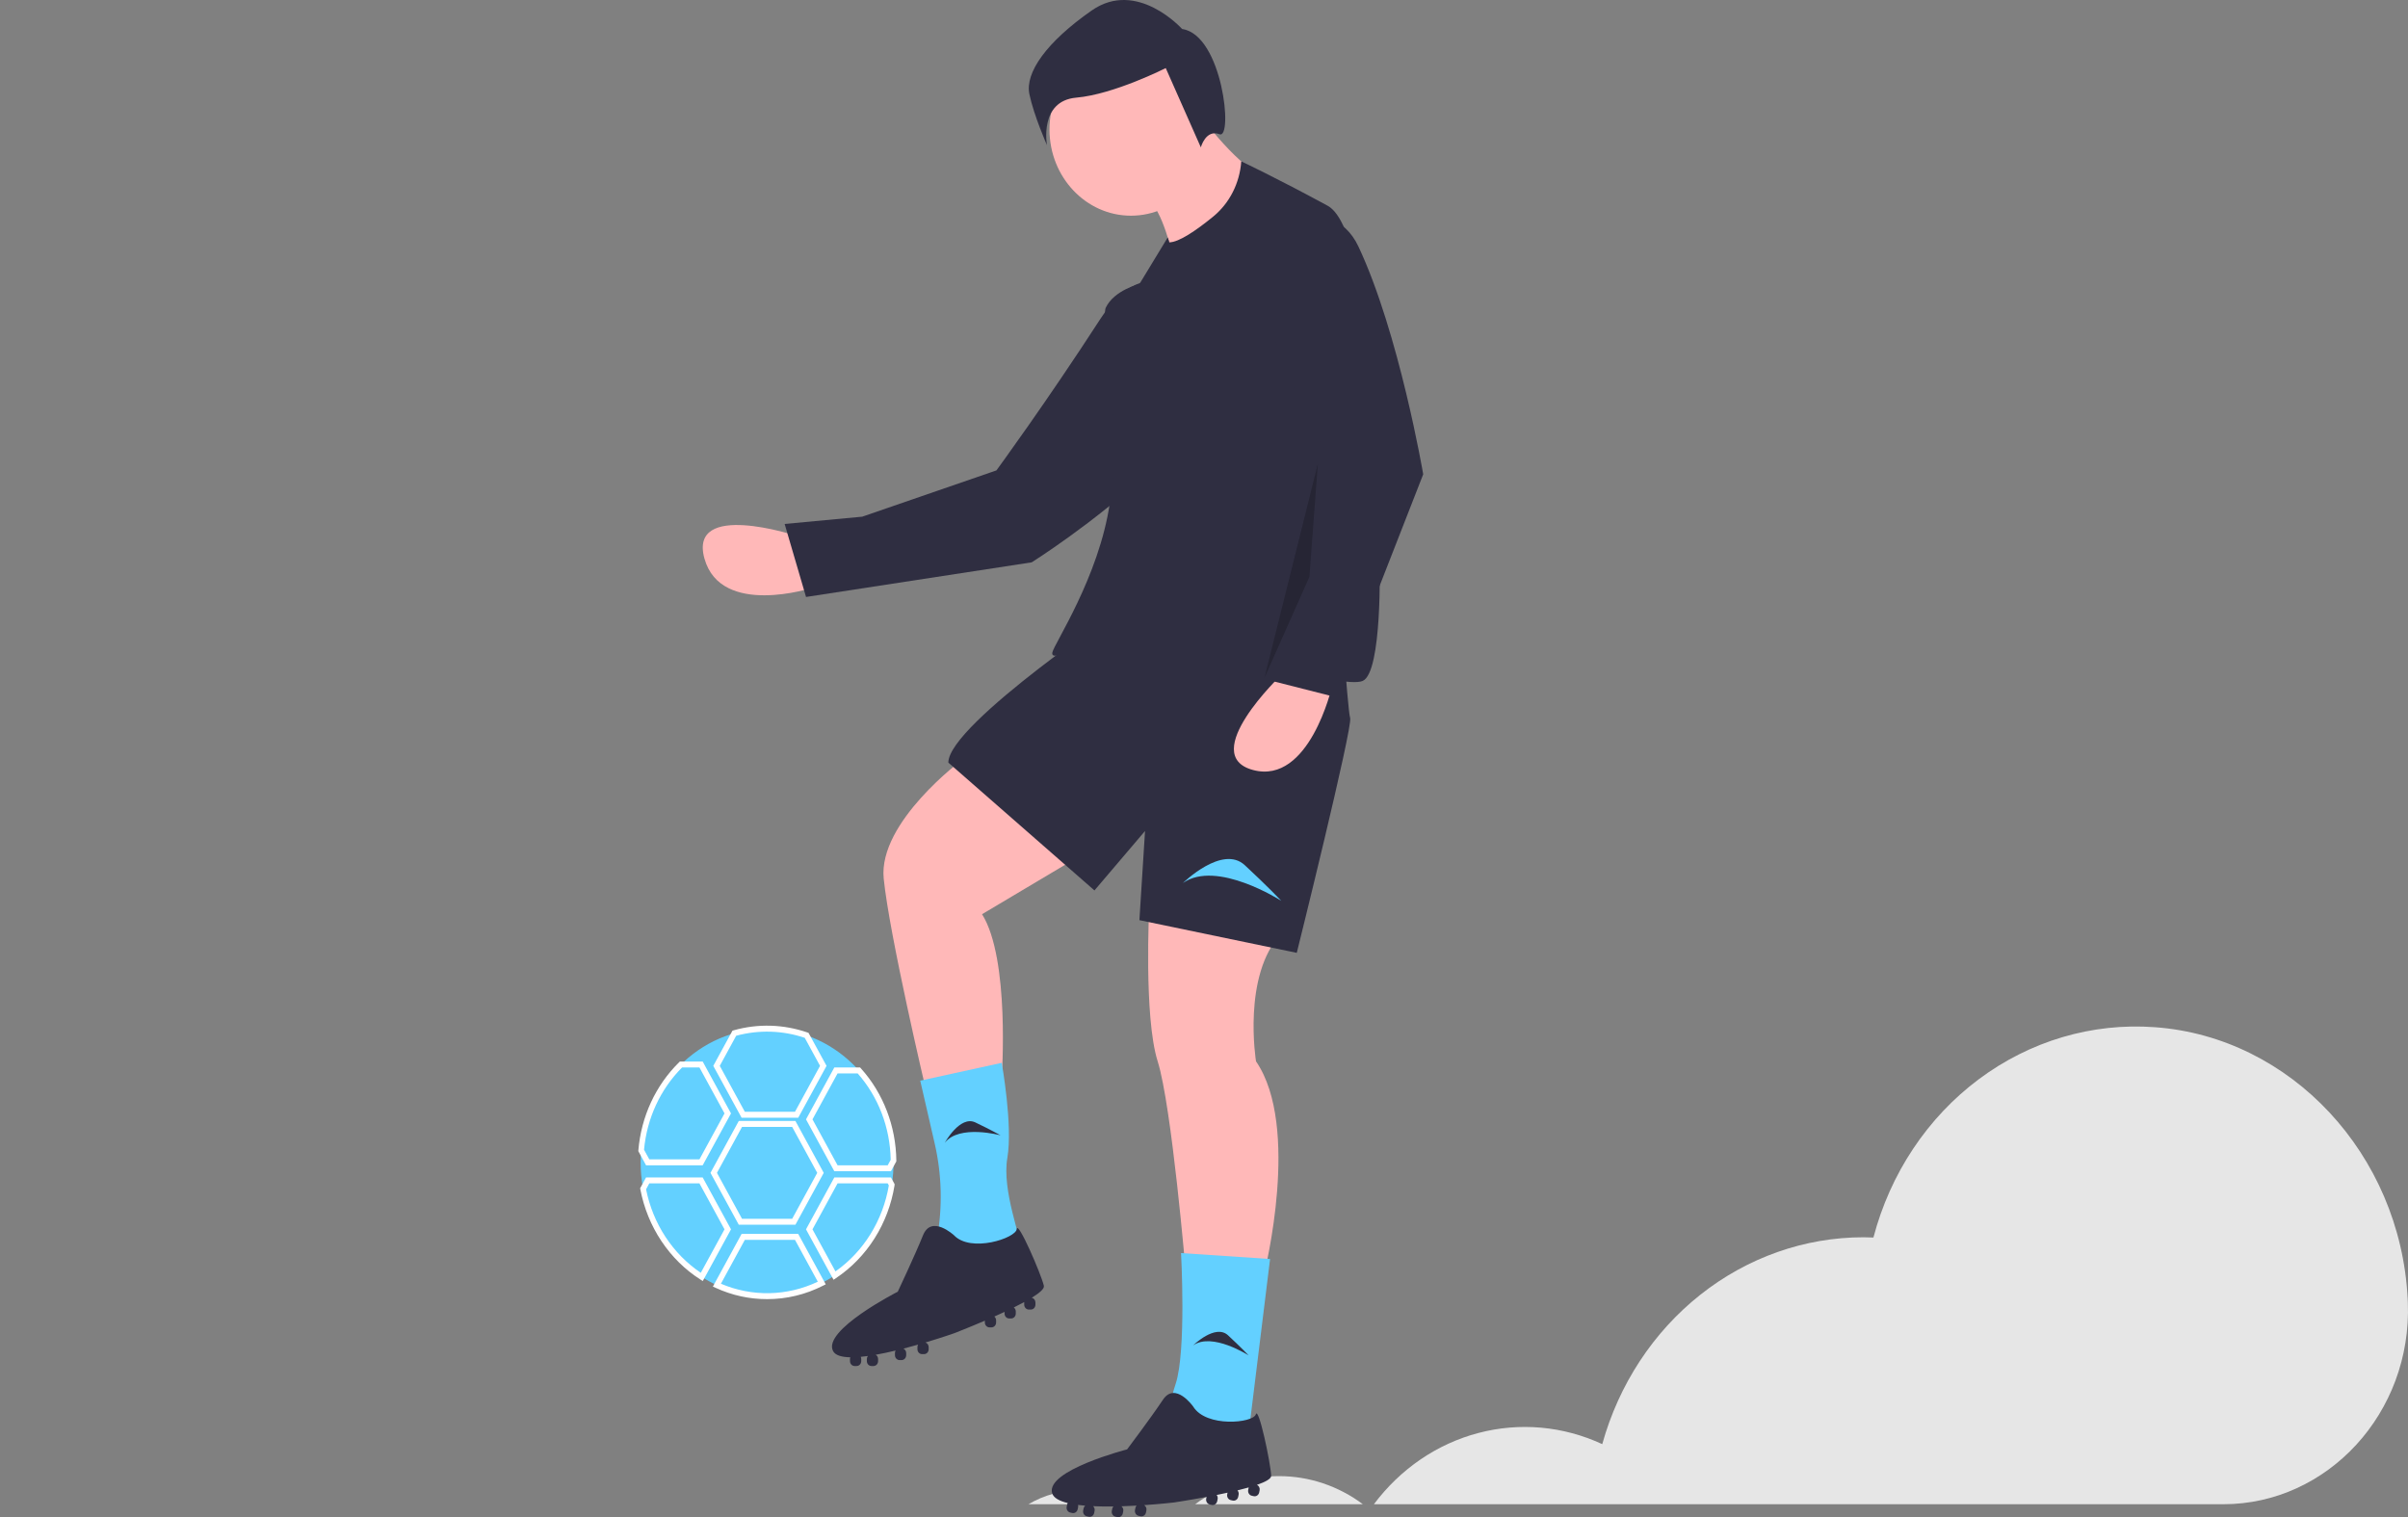<svg width="246" height="155" viewBox="0 0 246 155" fill="none" xmlns="http://www.w3.org/2000/svg">
<rect x="0" y="0" width="246" height="155" fill="#808080" stroke="none"/>
<g clip-path="url(#clip0_7_100)">
<path d="M110.316 152.24C108.479 152.238 106.671 152.732 105.065 153.676H115.554C113.952 152.733 112.149 152.239 110.316 152.24Z" fill="#E6E6E6"/>
<path d="M130.67 150.805C127.601 150.801 124.606 151.804 122.098 153.676H139.23C136.726 151.806 133.735 150.803 130.67 150.805Z" fill="#E6E6E6"/>
<path d="M245.965 132.633C245.198 117.932 234.033 105.946 220.147 104.942C213.746 104.466 207.387 106.345 202.146 110.261C196.905 114.177 193.104 119.889 191.388 126.429C191.051 126.417 190.714 126.402 190.374 126.402C184.365 126.403 178.517 128.463 173.706 132.273C168.895 136.083 165.379 141.438 163.685 147.537C159.703 145.686 155.253 145.285 151.031 146.396C146.81 147.506 143.057 150.067 140.358 153.676H227.128C237.788 153.676 246.419 144.335 245.984 133.067C245.979 132.923 245.972 132.778 245.965 132.633Z" fill="#E6E6E6"/>
<path d="M81.336 54.733C81.336 54.733 70.274 51.088 71.972 57.085C73.67 63.082 82.987 60.052 82.987 60.052L81.336 54.733Z" fill="#FFB8B8"/>
<path d="M123.62 32.223C123.62 32.223 117.951 24.028 112.443 32.536C106.925 41.06 101.794 48.058 101.794 48.058L88.088 52.785L80.159 53.529L82.344 60.987L105.398 57.449C105.398 57.449 131.065 41.32 123.62 32.223Z" fill="#2F2E41"/>
<path d="M98.317 77.607C98.317 77.607 89.705 83.984 90.279 89.754C90.853 95.523 94.585 111.314 94.585 111.314L102.336 110.099C102.336 110.099 103.197 97.953 100.326 93.397L114.105 85.198L98.317 77.607Z" fill="#FFB8B8"/>
<path d="M117.406 92.638C117.406 92.638 116.832 103.874 118.267 108.429C119.703 112.984 121.138 129.989 121.138 129.989H129.175C129.175 129.989 132.907 115.11 128.314 108.429C128.314 108.429 126.879 99.623 130.898 95.371L117.406 92.638Z" fill="#FFB8B8"/>
<path d="M115.54 61.513C115.54 61.513 96.882 73.963 96.882 77.91L111.809 90.968L116.976 84.895L116.401 94.005L132.477 97.345C132.477 97.345 138.218 74.266 137.931 73.356C137.644 72.445 136.782 59.083 136.782 59.083L115.54 61.513Z" fill="#2F2E41"/>
<path d="M102.336 108.581L94.011 110.403L95.49 116.835C96.218 120.001 96.301 123.295 95.733 126.497C95.733 126.497 104.345 128.927 104.345 127.712C104.345 126.497 102.336 121.639 102.91 118.298C103.484 114.958 102.336 108.581 102.336 108.581Z" fill="#63D0FF"/>
<path d="M106.642 131.356C106.354 130.141 103.969 124.634 103.87 125.566C103.771 126.497 99.178 128.016 97.456 126.194C97.456 126.194 95.159 124.068 94.298 126.194C93.437 128.319 91.715 131.963 91.715 131.963C91.715 131.963 83.964 135.911 85.112 138.037C85.344 138.467 85.988 138.648 86.866 138.664C86.846 138.72 86.835 138.78 86.835 138.84V139.055C86.835 139.188 86.884 139.315 86.973 139.409C87.062 139.502 87.182 139.555 87.307 139.555H87.51C87.636 139.555 87.756 139.502 87.844 139.409C87.933 139.315 87.983 139.188 87.983 139.055V138.84C87.982 138.763 87.965 138.686 87.931 138.617C88.166 138.596 88.41 138.567 88.66 138.532C88.594 138.619 88.557 138.728 88.557 138.84V139.055C88.557 139.188 88.607 139.315 88.695 139.409C88.784 139.502 88.904 139.555 89.029 139.555H89.233C89.358 139.555 89.478 139.502 89.567 139.409C89.655 139.315 89.705 139.188 89.705 139.055V138.84C89.705 138.751 89.682 138.664 89.639 138.587C89.596 138.511 89.535 138.448 89.461 138.405C90.122 138.288 90.811 138.14 91.497 137.975C91.452 138.053 91.428 138.142 91.427 138.233V138.448C91.427 138.58 91.477 138.708 91.566 138.801C91.654 138.895 91.775 138.948 91.9 138.948H92.103C92.229 138.948 92.349 138.895 92.437 138.801C92.526 138.708 92.576 138.58 92.576 138.448V138.233C92.576 138.136 92.549 138.042 92.499 137.961C92.449 137.88 92.378 137.816 92.295 137.777C92.809 137.644 93.313 137.506 93.793 137.369C93.748 137.446 93.724 137.535 93.724 137.625V137.841C93.724 137.973 93.774 138.1 93.862 138.194C93.951 138.288 94.071 138.34 94.196 138.34H94.4C94.525 138.34 94.645 138.288 94.734 138.194C94.822 138.1 94.872 137.973 94.872 137.841V137.625C94.872 137.519 94.84 137.416 94.78 137.33C94.72 137.245 94.636 137.182 94.54 137.151C96.226 136.648 97.456 136.215 97.456 136.215C97.456 136.215 98.884 135.665 100.613 134.922V135.108C100.613 135.24 100.663 135.367 100.752 135.461C100.84 135.555 100.96 135.607 101.086 135.607H101.289C101.414 135.607 101.535 135.555 101.623 135.461C101.712 135.367 101.762 135.24 101.762 135.108V134.892C101.761 134.817 101.745 134.742 101.713 134.674C101.682 134.606 101.636 134.547 101.579 134.5C101.926 134.346 102.276 134.187 102.623 134.026V134.197C102.623 134.329 102.673 134.456 102.761 134.55C102.85 134.644 102.97 134.696 103.095 134.696H103.299C103.424 134.696 103.544 134.644 103.633 134.55C103.721 134.456 103.771 134.329 103.771 134.197V133.981C103.771 133.901 103.753 133.822 103.717 133.751C103.682 133.679 103.631 133.618 103.569 133.572C103.943 133.387 104.304 133.203 104.637 133.022C104.635 133.038 104.632 133.054 104.632 133.07V133.286C104.632 133.418 104.682 133.545 104.771 133.639C104.859 133.733 104.979 133.785 105.105 133.785H105.308C105.433 133.785 105.553 133.733 105.642 133.639C105.731 133.545 105.78 133.418 105.78 133.286V133.07C105.78 132.955 105.743 132.844 105.674 132.754C105.605 132.665 105.509 132.604 105.402 132.581C106.205 132.088 106.711 131.65 106.642 131.356Z" fill="#2F2E41"/>
<path d="M129.75 128.623L120.656 128.016C120.656 128.016 121.207 138.037 120.105 141.377C119.002 144.717 119.553 145.932 119.553 145.932L127.545 146.539L129.75 128.623Z" fill="#63D0FF"/>
<path d="M129.861 150.771C129.82 149.52 128.573 143.607 128.292 144.496C128.012 145.386 123.22 145.858 121.895 143.696C121.895 143.696 120.068 141.11 118.807 142.999C117.546 144.888 115.143 148.072 115.143 148.072C115.143 148.072 106.785 150.224 107.489 152.556C107.631 153.028 108.225 153.347 109.081 153.556C109.049 153.607 109.027 153.663 109.015 153.722L108.972 153.932C108.946 154.062 108.97 154.197 109.038 154.308C109.106 154.419 109.213 154.497 109.336 154.525L109.535 154.57C109.657 154.597 109.785 154.572 109.89 154.5C109.995 154.428 110.069 154.315 110.095 154.185L110.138 153.975C110.153 153.899 110.15 153.82 110.131 153.746C110.365 153.776 110.609 153.802 110.861 153.823C110.779 153.894 110.722 153.992 110.699 154.101L110.657 154.312C110.631 154.442 110.654 154.577 110.723 154.688C110.791 154.799 110.898 154.877 111.02 154.905L111.219 154.95C111.342 154.977 111.47 154.952 111.575 154.88C111.68 154.808 111.754 154.695 111.78 154.565L111.822 154.355C111.84 154.268 111.834 154.177 111.808 154.093C111.781 154.009 111.733 153.933 111.669 153.875C112.338 153.907 113.042 153.914 113.745 153.904C113.686 153.97 113.645 154.052 113.626 154.141L113.584 154.351C113.558 154.481 113.581 154.616 113.65 154.727C113.718 154.838 113.825 154.916 113.948 154.944L114.146 154.989C114.269 155.017 114.397 154.992 114.502 154.919C114.607 154.847 114.681 154.734 114.707 154.604L114.749 154.394C114.768 154.299 114.761 154.201 114.728 154.111C114.695 154.021 114.639 153.943 114.565 153.886C115.094 153.87 115.614 153.846 116.11 153.817C116.051 153.883 116.01 153.965 115.992 154.053L115.95 154.264C115.924 154.393 115.947 154.529 116.015 154.64C116.084 154.751 116.191 154.829 116.313 154.857L116.512 154.901C116.635 154.929 116.763 154.904 116.868 154.832C116.973 154.76 117.047 154.647 117.073 154.517L117.115 154.306C117.136 154.202 117.125 154.094 117.083 153.997C117.041 153.901 116.971 153.821 116.884 153.769C118.632 153.649 119.92 153.497 119.92 153.497C119.92 153.497 121.425 153.274 123.263 152.929L123.226 153.11C123.2 153.24 123.224 153.375 123.292 153.486C123.36 153.598 123.467 153.676 123.59 153.703L123.789 153.748C123.911 153.776 124.039 153.751 124.144 153.679C124.249 153.607 124.323 153.493 124.349 153.364L124.392 153.153C124.406 153.079 124.405 153.002 124.387 152.929C124.37 152.855 124.337 152.787 124.29 152.729C124.66 152.655 125.034 152.577 125.405 152.495L125.371 152.663C125.345 152.792 125.369 152.927 125.437 153.039C125.505 153.15 125.612 153.228 125.735 153.255L125.933 153.3C126.056 153.328 126.184 153.303 126.289 153.231C126.394 153.159 126.468 153.045 126.494 152.916L126.536 152.705C126.552 152.627 126.55 152.545 126.529 152.468C126.509 152.39 126.471 152.319 126.419 152.261C126.822 152.163 127.211 152.061 127.572 151.958C127.568 151.973 127.562 151.988 127.558 152.004L127.516 152.215C127.49 152.344 127.513 152.48 127.582 152.591C127.65 152.702 127.757 152.78 127.879 152.808L128.078 152.853C128.201 152.88 128.329 152.855 128.434 152.783C128.539 152.711 128.613 152.598 128.639 152.468L128.681 152.258C128.704 152.145 128.689 152.027 128.639 151.925C128.59 151.822 128.508 151.741 128.408 151.695C129.29 151.39 129.871 151.074 129.861 150.771Z" fill="#2F2E41"/>
<path d="M115.54 22.036C120.138 22.036 123.865 18.093 123.865 13.229C123.865 8.366 120.138 4.423 115.54 4.423C110.943 4.423 107.216 8.366 107.216 13.229C107.216 18.093 110.943 22.036 115.54 22.036Z" fill="#FFB8B8"/>
<path d="M123.004 12.318C123.004 12.318 127.597 18.392 129.893 18.088L119.846 26.287C119.846 26.287 118.698 21.125 117.263 20.517C115.827 19.91 123.004 12.318 123.004 12.318Z" fill="#FFB8B8"/>
<path d="M140.945 57.413C140.945 57.413 140.944 23.904 135.63 21.018C130.32 18.133 126.807 16.486 126.807 16.486C126.729 17.586 126.433 18.656 125.94 19.627C125.447 20.598 124.766 21.449 123.942 22.125C122.181 23.563 120.427 24.755 119.447 24.759L119.416 24.617L119.296 24.256L116.401 29.02C116.401 29.02 113.818 29.627 112.957 31.449C112.491 32.435 114.688 42.358 113.387 51.34C112.284 58.96 107.634 65.838 107.503 66.675C107.28 68.088 112.931 64.385 115.476 62.653C115.513 62.697 115.54 62.727 115.54 62.727C115.54 62.727 114.105 63.334 116.976 62.423C118.602 61.907 120.873 61.879 122.536 61.951C122.534 62.478 122.546 62.898 122.573 63.183C122.86 66.219 137.213 70.471 139.222 69.56C141.232 68.649 140.945 57.413 140.945 57.413Z" fill="#2F2E41"/>
<path d="M130.898 68.952C130.898 68.952 122.286 77.151 128.027 78.67C133.768 80.188 136.065 70.167 136.065 70.167L130.898 68.952Z" fill="#FFB8B8"/>
<path d="M120.851 90.209C120.851 90.209 124.87 86.261 127.166 88.387C129.463 90.513 130.898 92.031 130.898 92.031C130.898 92.031 124.296 87.78 120.851 90.209Z" fill="#63D0FF"/>
<path d="M121.895 137.444C121.895 137.444 124.16 135.219 125.454 136.417C126.749 137.615 127.558 138.471 127.558 138.471C127.558 138.471 123.836 136.075 121.895 137.444Z" fill="#2F2E41"/>
<path d="M96.518 116.748C96.518 116.748 98.073 113.922 99.641 114.669C101.209 115.417 102.218 115.987 102.218 115.987C102.218 115.987 97.999 114.84 96.518 116.748Z" fill="#2F2E41"/>
<path d="M138.776 25.184C135.93 19.134 127.272 22.434 128.679 29.026C128.7 29.124 128.722 29.224 128.745 29.324C130.228 35.564 132.651 41.511 135.921 46.936L132.764 61.816L129.319 69.408L136.495 71.23L145.394 48.455C145.394 48.455 142.94 34.039 138.776 25.184Z" fill="#2F2E41"/>
<path opacity="0.2" d="M134.63 47.392L129.175 69.256L133.768 58.931L134.63 47.392Z" fill="black"/>
<path d="M120.768 2.964C120.768 2.964 116.167 -2.161 111.535 1.067C106.903 4.294 104.706 7.429 105.16 9.612C105.614 11.795 106.958 14.832 106.958 14.832C106.958 14.832 106.123 10.309 109.958 9.975C113.794 9.64 119.092 6.955 119.092 6.955L122.676 15.052C122.676 15.052 123.183 13.175 124.588 13.714C125.993 14.252 124.904 3.564 120.768 2.964Z" fill="#2F2E41"/>
<path d="M91.284 118.754C91.284 119.523 91.223 120.291 91.103 121.049V121.053C90.773 123.093 90.01 125.028 88.87 126.711C87.73 128.394 86.244 129.781 84.523 130.768C82.803 131.754 80.893 132.314 78.937 132.405C76.982 132.497 75.033 132.117 73.237 131.295H73.234C72.702 131.053 72.187 130.772 71.692 130.454C70.158 129.474 68.833 128.168 67.802 126.618C66.77 125.068 66.054 123.308 65.699 121.45C65.532 120.562 65.449 119.659 65.449 118.754C65.449 118.341 65.466 117.931 65.501 117.527V117.524C65.798 114.037 67.35 110.804 69.836 108.492C72.321 106.18 75.551 104.965 78.858 105.099C82.166 105.233 85.298 106.704 87.61 109.21C89.921 111.716 91.236 115.065 91.281 118.566V118.569C91.284 118.632 91.284 118.69 91.284 118.754Z" fill="#63D0FF"/>
<path d="M81.546 114.19H75.761L72.868 108.89L74.83 105.293L74.945 105.26C77.429 104.558 80.052 104.636 82.495 105.483L82.599 105.52L84.439 108.89L81.546 114.19ZM76.092 113.582H81.215L83.776 108.89L82.212 106.025C79.942 105.263 77.515 105.19 75.208 105.815L73.531 108.89L76.092 113.582Z" fill="white"/>
<path d="M81.259 125.122H75.474L72.581 119.822L75.474 114.521H81.259L84.152 119.822L81.259 125.122ZM75.805 124.515H80.928L83.489 119.822L80.928 115.129H75.805L73.244 119.822L75.805 124.515Z" fill="white"/>
<path d="M78.367 132.722C76.562 132.726 74.777 132.335 73.122 131.574L72.827 131.438L75.761 126.06H81.546L84.356 131.209L84.077 131.35C82.296 132.258 80.344 132.727 78.367 132.722ZM73.648 131.148C75.226 131.82 76.917 132.148 78.618 132.113C80.319 132.077 81.995 131.679 83.547 130.941L81.215 126.667H76.092L73.648 131.148Z" fill="white"/>
<path d="M91.019 119.656H85.234L82.341 114.357L85.234 109.055H87.868L87.953 109.149C90.237 111.692 91.529 115.054 91.568 118.562V118.65L91.019 119.656ZM85.565 119.048H90.688L90.993 118.489C90.938 115.207 89.736 112.063 87.62 109.662H85.565L83.004 114.357L85.565 119.048Z" fill="white"/>
<path d="M85.154 130.743L82.341 125.592L85.234 120.29H91.019L91.39 120.967L91.386 121.103C91.073 123.037 90.378 124.88 89.348 126.511C88.318 128.143 86.975 129.527 85.406 130.574L85.154 130.743ZM83.004 125.592L85.35 129.889C86.772 128.889 87.988 127.596 88.925 126.087C89.862 124.578 90.501 122.884 90.803 121.107L90.688 120.897H85.565L83.004 125.592Z" fill="white"/>
<path d="M71.795 130.874L71.544 130.714C69.976 129.712 68.622 128.376 67.568 126.792C66.513 125.208 65.781 123.409 65.417 121.51L65.396 121.397L66.001 120.29H71.786L74.679 125.592L71.795 130.874ZM66.002 121.502C66.35 123.246 67.025 124.898 67.984 126.363C68.944 127.827 70.171 129.074 71.592 130.031L74.016 125.592L71.455 120.897H66.332L66.002 121.502Z" fill="white"/>
<path d="M71.786 119.048H66.001L65.214 117.609V117.527C65.497 114.086 66.979 110.878 69.373 108.528L69.455 108.447H71.786L74.679 113.749L71.786 119.048ZM66.332 118.441H71.455L74.016 113.749L71.455 109.055H69.682C67.467 111.266 66.086 114.252 65.795 117.458L66.332 118.441Z" fill="white"/>
</g>
<defs>
<clipPath id="clip0_7_100">
<rect width="246" height="155" fill="white"/>
</clipPath>
</defs>
</svg>
